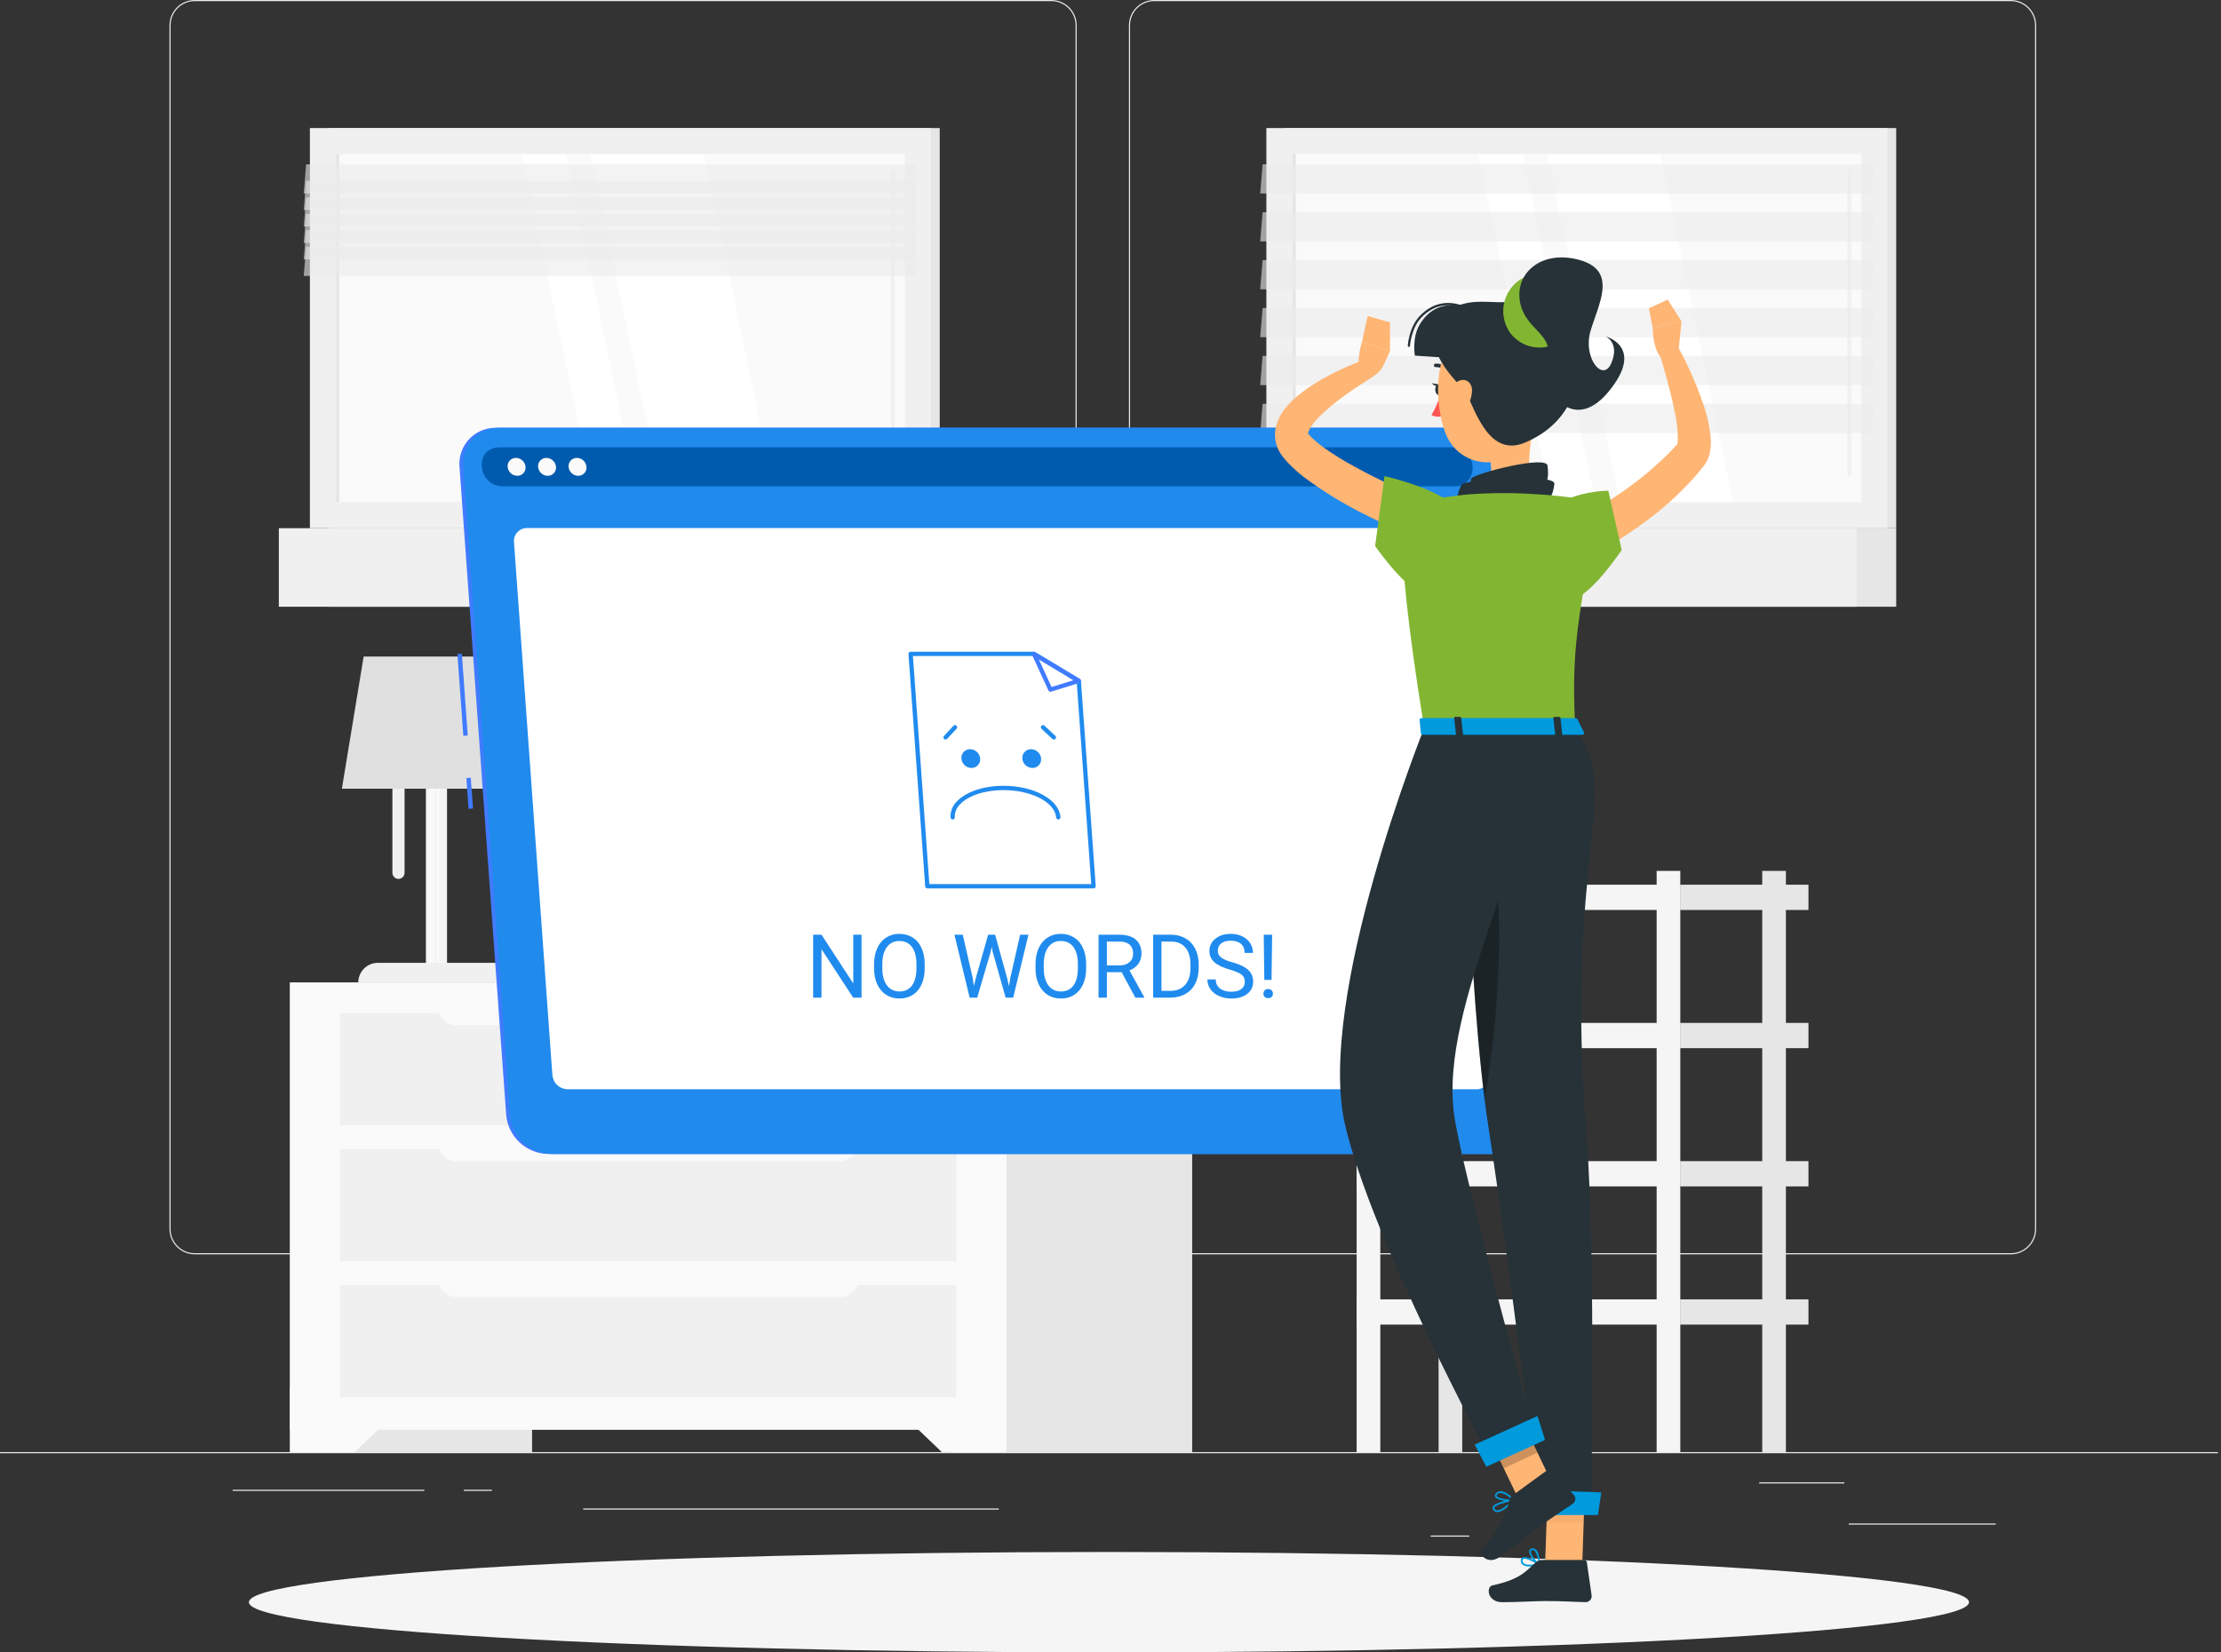 <svg width="301" height="224" viewBox="0 0 301 224" fill="none" xmlns="http://www.w3.org/2000/svg">
<rect x="0" y="0" width="301" height="224" fill="#333333" stroke="none"/>
<g clip-path="url(#clip0)">
<path d="M300.583 196.849H0V197H300.583V196.849Z" fill="#EBEBEB"/>
<path d="M270.466 206.526H250.554V206.676H270.466V206.526Z" fill="#EBEBEB"/>
<path d="M199.118 208.157H193.892V208.308H199.118V208.157Z" fill="#EBEBEB"/>
<path d="M249.952 200.943H238.414V201.094H249.952V200.943Z" fill="#EBEBEB"/>
<path d="M57.503 201.953H31.537V202.104H57.503V201.953Z" fill="#EBEBEB"/>
<path d="M66.663 201.953H62.855V202.104H66.663V201.953Z" fill="#EBEBEB"/>
<path d="M135.351 204.492H79.036V204.642H135.351V204.492Z" fill="#EBEBEB"/>
<path d="M142.485 170.038H26.4C25.49 170.037 24.618 169.675 23.975 169.032C23.332 168.389 22.97 167.517 22.969 166.607V3.431C22.97 2.521 23.332 1.649 23.975 1.006C24.618 0.363 25.491 0.001 26.4 0H142.485C143.394 0.001 144.266 0.363 144.91 1.006C145.553 1.649 145.915 2.522 145.916 3.431V166.607C145.915 167.517 145.553 168.389 144.91 169.032C144.266 169.675 143.394 170.037 142.485 170.038V170.038ZM26.4 0.15C25.53 0.151 24.696 0.497 24.081 1.112C23.466 1.727 23.12 2.561 23.119 3.431V166.607C23.12 167.477 23.466 168.311 24.081 168.926C24.696 169.541 25.53 169.887 26.4 169.888H142.485C143.355 169.887 144.188 169.541 144.803 168.926C145.418 168.311 145.764 167.477 145.765 166.607V3.431C145.764 2.561 145.418 1.728 144.803 1.112C144.188 0.497 143.355 0.151 142.485 0.15H26.4Z" fill="#EBEBEB"/>
<path d="M272.515 170.038H156.431C155.521 170.037 154.649 169.675 154.006 169.032C153.362 168.389 153.001 167.517 153 166.607V3.431C153.001 2.522 153.363 1.649 154.006 1.006C154.649 0.363 155.521 0.001 156.431 0H272.515C273.425 0.001 274.297 0.363 274.94 1.006C275.584 1.649 275.945 2.521 275.947 3.431V166.607C275.946 167.517 275.584 168.389 274.94 169.032C274.297 169.675 273.425 170.037 272.515 170.038ZM156.431 0.15C155.561 0.151 154.727 0.497 154.112 1.112C153.497 1.728 153.151 2.561 153.15 3.431V166.607C153.151 167.477 153.497 168.311 154.112 168.926C154.727 169.541 155.561 169.887 156.431 169.888H272.515C273.385 169.887 274.219 169.541 274.834 168.926C275.449 168.311 275.795 167.477 275.796 166.607V3.431C275.795 2.561 275.449 1.727 274.834 1.112C274.219 0.497 273.385 0.151 272.515 0.15H156.431Z" fill="#EBEBEB"/>
<path d="M174.152 71.603L256.982 71.603V17.361L174.152 17.361V71.603Z" fill="#E6E6E6"/>
<path d="M171.625 71.603L255.801 71.603V17.361L171.625 17.361V71.603Z" fill="#F0F0F0"/>
<path d="M174.152 82.248L256.982 82.248V71.603L174.152 71.603V82.248Z" fill="#E6E6E6"/>
<path d="M167.415 82.248L251.59 82.248V71.603L167.415 71.603V82.248Z" fill="#F0F0F0"/>
<path d="M252.263 68.064V20.899L175.163 20.899V68.064H252.263Z" fill="#FAFAFA"/>
<path d="M234.877 68.065L225.03 20.899H209.664L219.511 68.065H234.877Z" fill="white"/>
<path d="M250.624 64.543C250.691 64.543 250.756 64.516 250.803 64.469C250.851 64.421 250.877 64.357 250.877 64.29V23.201C250.877 23.134 250.851 23.07 250.803 23.023C250.756 22.975 250.691 22.949 250.624 22.949C250.557 22.949 250.493 22.975 250.446 23.023C250.398 23.07 250.372 23.134 250.372 23.201V64.29C250.372 64.357 250.398 64.421 250.446 64.469C250.493 64.516 250.557 64.543 250.624 64.543V64.543Z" fill="#F0F0F0"/>
<path d="M216.21 68.065L206.363 20.899H200.371L210.219 68.065H216.21Z" fill="white"/>
<path d="M175.613 68.064V20.899H175.163V68.064H175.613Z" fill="#E6E6E6"/>
<path opacity="0.6" d="M170.789 26.234H253.618L253.943 22.274H171.114L170.789 26.234Z" fill="#EBEBEB"/>
<path opacity="0.6" d="M170.789 32.728H253.618L253.943 28.769H171.114L170.789 32.728Z" fill="#EBEBEB"/>
<path opacity="0.6" d="M170.789 39.222H253.618L253.943 35.263H171.114L170.789 39.222Z" fill="#EBEBEB"/>
<path opacity="0.6" d="M170.789 45.716H253.618L253.943 41.756H171.114L170.789 45.716Z" fill="#EBEBEB"/>
<path opacity="0.6" d="M170.789 52.209H253.618L253.943 48.25H171.114L170.789 52.209Z" fill="#EBEBEB"/>
<path opacity="0.6" d="M170.789 58.703H253.618L253.943 54.744H171.114L170.789 58.703Z" fill="#EBEBEB"/>
<path d="M245.088 157.403H227.721V160.827H245.088V157.403Z" fill="#E6E6E6"/>
<path d="M194.963 196.849H198.169V118.058H194.963V196.849Z" fill="#E6E6E6"/>
<path d="M183.858 160.827H227.721V157.403H183.858V160.827Z" fill="#F5F5F5"/>
<path d="M245.088 176.139H227.721V179.563H245.088V176.139Z" fill="#E6E6E6"/>
<path d="M183.858 179.563H227.721V176.139H183.858V179.563Z" fill="#F5F5F5"/>
<path d="M245.088 119.93H227.721V123.354H245.088V119.93Z" fill="#E6E6E6"/>
<path d="M183.858 123.354H227.721V119.93H183.858V123.354Z" fill="#F5F5F5"/>
<path d="M245.088 138.666H227.721V142.09H245.088V138.666Z" fill="#E6E6E6"/>
<path d="M183.858 142.09H227.721V138.666H183.858V142.09Z" fill="#F5F5F5"/>
<path d="M238.826 196.849H242.032V118.058H238.826V196.849Z" fill="#E6E6E6"/>
<path d="M224.515 196.849H227.721V118.058H224.515V196.849Z" fill="#F5F5F5"/>
<path d="M183.858 196.849H187.064V118.058H183.858V196.849Z" fill="#F5F5F5"/>
<path d="M39.3 196.85H72.111L72.111 133.191H39.3L39.3 196.85Z" fill="#E6E6E6"/>
<path d="M48.062 196.85H39.301V188.062H57.248L48.062 196.85Z" fill="#FAFAFA"/>
<path d="M128.76 196.85H161.57V133.191H128.76V196.85Z" fill="#E6E6E6"/>
<path d="M39.3 193.825H136.406V133.191H39.3L39.3 193.825Z" fill="#FAFAFA"/>
<path d="M127.645 196.85H136.407V188.062H118.459L127.645 196.85Z" fill="#FAFAFA"/>
<path d="M46.097 170.959H129.61V155.785H46.097V170.959Z" fill="#F0F0F0"/>
<path d="M46.097 189.376H129.61V174.202H46.097V189.376Z" fill="#F0F0F0"/>
<path d="M113.736 157.408H61.971C61.609 157.408 61.252 157.336 60.918 157.198C60.584 157.06 60.281 156.857 60.025 156.602C59.77 156.346 59.567 156.043 59.429 155.709C59.291 155.375 59.219 155.018 59.219 154.656V154.471H116.487V154.656C116.487 155.018 116.416 155.375 116.278 155.709C116.14 156.043 115.937 156.346 115.681 156.602C115.426 156.857 115.123 157.06 114.789 157.198C114.455 157.336 114.097 157.408 113.736 157.408Z" fill="#FAFAFA"/>
<path d="M46.097 152.542H129.61V137.368H46.097V152.542Z" fill="#F0F0F0"/>
<path d="M113.736 138.991H61.971C61.609 138.991 61.252 138.919 60.918 138.781C60.584 138.643 60.281 138.44 60.025 138.185C59.77 137.929 59.567 137.626 59.429 137.292C59.291 136.958 59.219 136.601 59.219 136.239V136.054H116.487V136.239C116.487 136.601 116.416 136.958 116.278 137.292C116.14 137.626 115.937 137.929 115.681 138.185C115.426 138.44 115.123 138.643 114.789 138.781C114.455 138.919 114.097 138.991 113.736 138.991Z" fill="#FAFAFA"/>
<path d="M113.736 175.825H61.971C61.241 175.825 60.541 175.535 60.025 175.019C59.509 174.503 59.219 173.803 59.219 173.074V172.888H116.487V173.074C116.487 173.803 116.197 174.503 115.682 175.019C115.166 175.535 114.466 175.825 113.736 175.825V175.825Z" fill="#FAFAFA"/>
<path d="M44.527 71.603L127.357 71.603V17.361L44.527 17.361V71.603Z" fill="#E6E6E6"/>
<path d="M42 71.603L126.176 71.603V17.361L42 17.361V71.603Z" fill="#F0F0F0"/>
<path d="M44.527 82.248L127.357 82.248V71.603L44.527 71.603V82.248Z" fill="#E6E6E6"/>
<path d="M37.79 82.248L121.965 82.248V71.603L37.79 71.603V82.248Z" fill="#F0F0F0"/>
<path d="M122.637 68.064V20.899L45.538 20.899V68.064H122.637Z" fill="#FAFAFA"/>
<path d="M105.252 68.065L95.405 20.899H80.038L89.886 68.065H105.252Z" fill="white"/>
<path d="M120.999 64.543C121.033 64.543 121.065 64.536 121.096 64.524C121.127 64.511 121.155 64.492 121.178 64.469C121.202 64.445 121.22 64.418 121.233 64.387C121.246 64.356 121.252 64.323 121.252 64.29V23.201C121.252 23.134 121.225 23.07 121.178 23.023C121.131 22.975 121.066 22.949 120.999 22.949C120.932 22.949 120.868 22.975 120.821 23.023C120.773 23.07 120.747 23.134 120.747 23.201V64.29C120.747 64.357 120.773 64.421 120.821 64.469C120.868 64.516 120.932 64.543 120.999 64.543V64.543Z" fill="#F0F0F0"/>
<path d="M86.585 68.065L76.737 20.899H70.746L80.594 68.065H86.585Z" fill="white"/>
<path d="M45.987 68.064V20.899H45.538V68.064H45.987Z" fill="#E6E6E6"/>
<path opacity="0.6" d="M41.163 26.234H123.992L124.318 22.274H41.489L41.163 26.234Z" fill="#EBEBEB"/>
<path opacity="0.6" d="M41.163 28.468H123.992L124.318 24.508H41.489L41.163 28.468Z" fill="#EBEBEB"/>
<path opacity="0.6" d="M41.163 30.702H123.992L124.318 26.742H41.489L41.163 30.702Z" fill="#EBEBEB"/>
<path opacity="0.6" d="M41.163 32.935H123.992L124.318 28.976H41.489L41.163 32.935Z" fill="#EBEBEB"/>
<path opacity="0.6" d="M41.163 35.168H123.992L124.318 31.209H41.489L41.163 35.168Z" fill="#EBEBEB"/>
<path opacity="0.6" d="M41.163 37.402H123.992L124.318 33.443H41.489L41.163 37.402Z" fill="#EBEBEB"/>
<path d="M57.72 131.246H60.584L60.584 99.329H57.72L57.72 131.246Z" fill="#F5F5F5"/>
<path d="M58.089 131.224H58.898L58.898 99.306H58.089L58.089 131.224Z" fill="#FAFAFA"/>
<path d="M59.236 131.224H59.553L59.553 99.306H59.236L59.236 131.224Z" fill="#FAFAFA"/>
<path d="M69.751 133.191H48.552V133.191C48.552 132.483 48.833 131.803 49.334 131.302C49.835 130.802 50.514 130.52 51.223 130.52H67.081C67.789 130.52 68.468 130.802 68.969 131.302C69.47 131.803 69.751 132.483 69.751 133.191V133.191Z" fill="#F0F0F0"/>
<path d="M54.006 119.143C54.224 119.142 54.433 119.055 54.587 118.901C54.742 118.746 54.829 118.537 54.829 118.319V97.393C54.829 97.174 54.742 96.965 54.587 96.811C54.433 96.656 54.224 96.57 54.006 96.569V96.569C53.788 96.57 53.578 96.657 53.424 96.811C53.27 96.965 53.183 97.174 53.182 97.393V118.319C53.183 118.537 53.27 118.746 53.424 118.901C53.578 119.055 53.788 119.142 54.006 119.143V119.143Z" fill="#F0F0F0"/>
<path d="M46.334 106.915H71.969L69.021 89.001H49.283L46.334 106.915Z" fill="#E0E0E0"/>
<path d="M150.292 224C214.666 224 266.852 220.952 266.852 217.193C266.852 213.433 214.666 210.385 150.292 210.385C85.918 210.385 33.732 213.433 33.732 217.193C33.732 220.952 85.918 224 150.292 224Z" fill="#F5F5F5"/>
<path d="M62.592 88.616L61.992 88.659L62.791 99.746L63.39 99.703L62.592 88.616Z" fill="#407BFF"/>
<path d="M63.802 105.427L63.203 105.471L63.503 109.641L64.103 109.598L63.802 105.427Z" fill="#407BFF"/>
<path d="M203.02 156.429H74.276C72.843 156.403 71.47 155.849 70.422 154.871C69.374 153.893 68.725 152.562 68.6 151.134L62.274 63.286C62.215 62.608 62.299 61.926 62.52 61.282C62.741 60.639 63.094 60.049 63.557 59.55C64.02 59.051 64.582 58.655 65.207 58.386C65.832 58.118 66.507 57.984 67.187 57.992H195.932C197.365 58.017 198.738 58.572 199.786 59.55C200.834 60.527 201.483 61.858 201.607 63.286L207.933 151.134C207.992 151.812 207.908 152.495 207.687 153.138C207.466 153.782 207.113 154.372 206.65 154.87C206.187 155.369 205.625 155.765 205 156.034C204.375 156.302 203.7 156.437 203.02 156.429V156.429Z" fill="#407BFF"/>
<path d="M203.514 156.429H74.77C73.337 156.403 71.964 155.849 70.916 154.871C69.868 153.893 69.219 152.562 69.094 151.134L62.768 63.286C62.709 62.608 62.793 61.926 63.014 61.282C63.235 60.639 63.589 60.049 64.051 59.55C64.514 59.051 65.076 58.655 65.701 58.386C66.327 58.118 67.001 57.984 67.681 57.992H196.426C197.859 58.017 199.232 58.572 200.28 59.55C201.328 60.527 201.977 61.858 202.102 63.286L208.427 151.134C208.486 151.812 208.402 152.495 208.181 153.138C207.96 153.782 207.607 154.372 207.144 154.87C206.681 155.369 206.119 155.765 205.494 156.034C204.869 156.302 204.195 156.437 203.514 156.429V156.429Z" fill="#407BFF"/>
<path opacity="0.5" d="M203.514 156.429H74.77C73.337 156.403 71.964 155.849 70.916 154.871C69.868 153.893 69.219 152.562 69.094 151.134L62.768 63.286C62.709 62.608 62.793 61.926 63.014 61.282C63.235 60.639 63.589 60.049 64.051 59.55C64.514 59.051 65.076 58.655 65.701 58.386C66.327 58.118 67.001 57.984 67.681 57.992H196.426C197.859 58.017 199.232 58.572 200.28 59.55C201.328 60.527 201.977 61.858 202.102 63.286L208.427 151.134C208.486 151.812 208.402 152.495 208.181 153.138C207.96 153.782 207.607 154.372 207.144 154.87C206.681 155.369 206.119 155.765 205.494 156.034C204.869 156.302 204.195 156.437 203.514 156.429V156.429Z" fill="#009ADD"/>
<path d="M196.616 60.639H67.872C67.726 60.639 67.582 60.645 67.441 60.656C64.15 60.927 64.822 65.933 68.143 65.933H197.107C200.429 65.933 200.38 60.927 197.05 60.656C196.907 60.645 196.762 60.639 196.616 60.639Z" fill="#005BAE"/>
<path d="M71.225 63.286C71.239 63.441 71.22 63.598 71.17 63.746C71.119 63.894 71.038 64.029 70.932 64.144C70.826 64.258 70.697 64.349 70.553 64.41C70.41 64.472 70.255 64.502 70.099 64.5C69.77 64.495 69.454 64.368 69.214 64.144C68.974 63.919 68.825 63.614 68.797 63.286C68.784 63.13 68.802 62.974 68.853 62.826C68.903 62.678 68.984 62.543 69.091 62.428C69.197 62.314 69.326 62.223 69.469 62.162C69.613 62.1 69.768 62.07 69.924 62.072C70.253 62.077 70.568 62.204 70.808 62.428C71.049 62.653 71.197 62.958 71.225 63.286V63.286Z" fill="#FAFAFA"/>
<path d="M75.354 63.286C75.368 63.441 75.349 63.598 75.298 63.746C75.248 63.894 75.167 64.029 75.061 64.144C74.954 64.258 74.825 64.349 74.682 64.41C74.538 64.472 74.383 64.502 74.227 64.5C73.899 64.495 73.583 64.368 73.343 64.144C73.102 63.919 72.954 63.614 72.926 63.286C72.912 63.13 72.931 62.974 72.982 62.826C73.032 62.678 73.113 62.543 73.219 62.428C73.326 62.314 73.454 62.223 73.598 62.162C73.742 62.1 73.897 62.07 74.053 62.072C74.381 62.077 74.697 62.204 74.937 62.428C75.177 62.653 75.326 62.958 75.354 63.286V63.286Z" fill="#FAFAFA"/>
<path d="M79.482 63.286C79.496 63.441 79.478 63.598 79.427 63.746C79.377 63.894 79.296 64.029 79.189 64.144C79.083 64.258 78.954 64.349 78.811 64.41C78.667 64.472 78.512 64.502 78.356 64.5C78.027 64.495 77.712 64.368 77.472 64.144C77.231 63.919 77.083 63.614 77.055 63.286C77.041 63.13 77.06 62.974 77.11 62.826C77.161 62.678 77.242 62.543 77.348 62.428C77.454 62.314 77.583 62.223 77.727 62.162C77.87 62.1 78.025 62.07 78.181 62.072C78.51 62.077 78.825 62.204 79.066 62.428C79.306 62.653 79.455 62.958 79.482 63.286V63.286Z" fill="#FAFAFA"/>
<path d="M200.101 147.661H76.92C76.4 147.653 75.902 147.453 75.521 147.098C75.141 146.743 74.906 146.26 74.862 145.742L69.66 73.498C69.638 73.252 69.668 73.004 69.748 72.77C69.828 72.537 69.956 72.323 70.124 72.142C70.292 71.961 70.496 71.817 70.723 71.72C70.95 71.623 71.195 71.575 71.441 71.578H194.622C195.142 71.586 195.641 71.787 196.021 72.141C196.401 72.496 196.636 72.98 196.68 73.498L201.882 145.742C201.904 145.987 201.874 146.235 201.794 146.469C201.715 146.702 201.587 146.917 201.419 147.098C201.251 147.279 201.047 147.422 200.82 147.519C200.593 147.616 200.348 147.665 200.101 147.661V147.661Z" fill="white"/>
<path d="M148.206 120.141L146.2 92.295L140.124 88.638H123.409L125.678 120.141H148.206Z" fill="white"/>
<path d="M148.206 120.432H125.678C125.604 120.432 125.533 120.404 125.48 120.354C125.426 120.304 125.393 120.235 125.387 120.161L123.119 88.659C123.116 88.619 123.121 88.579 123.135 88.541C123.148 88.503 123.169 88.469 123.196 88.439C123.224 88.41 123.257 88.387 123.293 88.371C123.33 88.355 123.369 88.347 123.41 88.346H140.124C140.177 88.347 140.229 88.361 140.275 88.388L146.351 92.045C146.391 92.069 146.424 92.103 146.449 92.142C146.473 92.182 146.488 92.227 146.491 92.274L148.496 120.119C148.499 120.159 148.494 120.199 148.48 120.237C148.467 120.275 148.446 120.31 148.419 120.339C148.392 120.368 148.359 120.392 148.322 120.408C148.285 120.424 148.246 120.432 148.206 120.432V120.432ZM125.949 119.849H147.893L145.921 92.467L140.044 88.929H123.723L125.949 119.849Z" fill="#208BEE"/>
<path d="M142.355 93.774C142.299 93.774 142.245 93.758 142.198 93.728C142.151 93.698 142.114 93.655 142.09 93.605L139.86 88.76C139.834 88.703 139.826 88.639 139.839 88.579C139.852 88.517 139.884 88.462 139.93 88.421C139.976 88.379 140.035 88.353 140.097 88.348C140.159 88.342 140.221 88.356 140.275 88.388L146.351 92.046C146.399 92.075 146.437 92.117 146.462 92.167C146.487 92.218 146.496 92.274 146.489 92.33C146.483 92.386 146.46 92.439 146.424 92.482C146.388 92.525 146.34 92.557 146.286 92.573L142.441 93.761C142.413 93.77 142.384 93.774 142.355 93.774V93.774ZM140.784 89.375L142.513 93.129L145.492 92.209L140.784 89.375Z" fill="#407BFF"/>
<path d="M132.839 102.831C132.854 102.994 132.834 103.159 132.781 103.314C132.728 103.468 132.643 103.61 132.532 103.73C132.421 103.85 132.285 103.946 132.135 104.01C131.984 104.074 131.822 104.106 131.658 104.104C131.314 104.099 130.983 103.966 130.731 103.731C130.479 103.495 130.323 103.175 130.294 102.831C130.279 102.668 130.299 102.504 130.352 102.349C130.405 102.194 130.49 102.052 130.601 101.932C130.713 101.812 130.848 101.717 130.998 101.653C131.149 101.588 131.311 101.556 131.475 101.559C131.82 101.564 132.15 101.697 132.402 101.932C132.655 102.167 132.81 102.488 132.839 102.831V102.831Z" fill="#208BEE"/>
<path d="M141.097 102.831C141.111 102.994 141.092 103.159 141.039 103.314C140.986 103.468 140.901 103.61 140.789 103.73C140.678 103.85 140.543 103.946 140.392 104.01C140.242 104.074 140.079 104.106 139.916 104.104C139.571 104.099 139.24 103.966 138.988 103.731C138.736 103.495 138.58 103.175 138.551 102.831C138.537 102.668 138.556 102.504 138.609 102.349C138.662 102.194 138.747 102.052 138.859 101.932C138.97 101.812 139.105 101.717 139.256 101.652C139.406 101.588 139.569 101.556 139.732 101.559C140.077 101.564 140.408 101.697 140.66 101.932C140.912 102.167 141.068 102.488 141.097 102.831Z" fill="#208BEE"/>
<path d="M143.426 111.085C143.353 111.085 143.282 111.057 143.228 111.007C143.174 110.957 143.141 110.888 143.136 110.815C142.988 108.768 139.779 107.104 135.982 107.104C133.466 107.104 131.207 107.852 130.087 109.056C129.857 109.277 129.678 109.545 129.56 109.841C129.441 110.137 129.388 110.454 129.402 110.773C129.407 110.85 129.381 110.926 129.331 110.984C129.28 111.042 129.209 111.078 129.132 111.084C129.055 111.089 128.979 111.064 128.921 111.014C128.862 110.963 128.826 110.892 128.82 110.815C128.801 110.417 128.867 110.019 129.011 109.648C129.156 109.276 129.377 108.939 129.66 108.659C130.887 107.34 133.31 106.521 135.982 106.521C140.148 106.521 143.545 108.389 143.717 110.773C143.723 110.85 143.697 110.926 143.647 110.984C143.596 111.043 143.524 111.079 143.447 111.084L143.426 111.085Z" fill="#208BEE"/>
<path d="M128.149 100.253C128.092 100.253 128.037 100.236 127.989 100.205C127.942 100.174 127.905 100.13 127.882 100.078C127.859 100.026 127.852 99.969 127.862 99.913C127.871 99.857 127.897 99.805 127.935 99.763L129.212 98.388C129.238 98.36 129.269 98.337 129.304 98.321C129.339 98.305 129.377 98.296 129.415 98.294C129.453 98.293 129.491 98.299 129.527 98.312C129.563 98.326 129.596 98.346 129.624 98.372C129.652 98.398 129.675 98.429 129.691 98.464C129.707 98.499 129.716 98.537 129.717 98.575C129.719 98.613 129.713 98.651 129.699 98.687C129.686 98.723 129.665 98.756 129.639 98.784L128.363 100.16C128.335 100.189 128.302 100.213 128.266 100.229C128.229 100.245 128.189 100.253 128.149 100.253V100.253Z" fill="#208BEE"/>
<path d="M142.828 100.253C142.754 100.253 142.683 100.225 142.629 100.175L141.154 98.799C141.098 98.746 141.065 98.673 141.062 98.596C141.059 98.519 141.087 98.444 141.14 98.387C141.193 98.331 141.266 98.298 141.343 98.295C141.42 98.292 141.495 98.32 141.552 98.373L143.027 99.749C143.069 99.789 143.099 99.84 143.112 99.897C143.125 99.954 143.12 100.014 143.099 100.068C143.077 100.123 143.04 100.17 142.992 100.202C142.943 100.235 142.886 100.253 142.828 100.253V100.253Z" fill="#208BEE"/>
<path d="M212.625 71.014C213.163 70.745 213.803 70.397 214.396 70.072C214.998 69.74 215.598 69.395 216.189 69.035C217.367 68.311 218.554 67.594 219.681 66.798C221.937 65.254 224.052 63.513 226.001 61.596C226.252 61.366 226.465 61.111 226.697 60.869L227.04 60.501L227.212 60.317L227.298 60.225C227.321 60.2 227.316 60.206 227.304 60.22L227.285 60.249C227.2 60.409 227.271 60.361 227.304 60.206C227.354 59.991 227.383 59.771 227.389 59.55C227.378 58.272 227.231 56.999 226.95 55.752C226.415 53.055 225.605 50.282 224.804 47.565L227.14 46.541C228.61 49.148 229.84 51.885 230.815 54.715C231.359 56.247 231.706 57.842 231.848 59.461C231.883 59.964 231.866 60.47 231.798 60.97C231.71 61.676 231.458 62.352 231.063 62.944L230.963 63.083L230.885 63.184L230.793 63.296L230.607 63.522L230.236 63.972C229.986 64.269 229.748 64.582 229.481 64.86C227.426 67.134 225.133 69.18 222.64 70.963C221.416 71.858 220.164 72.709 218.863 73.482C218.216 73.874 217.559 74.252 216.893 74.615C216.218 74.991 215.576 75.317 214.809 75.677L212.625 71.014Z" fill="#FFB573"/>
<path d="M207.279 212.348C207.727 212.336 208.173 212.276 208.608 212.167C208.631 212.162 208.651 212.15 208.667 212.133C208.683 212.116 208.694 212.095 208.698 212.072C208.702 212.049 208.699 212.025 208.69 212.004C208.681 211.983 208.666 211.964 208.646 211.952C208.474 211.838 206.945 210.851 206.359 211.116C206.293 211.146 206.236 211.193 206.195 211.252C206.153 211.311 206.128 211.38 206.121 211.452C206.097 211.565 206.103 211.683 206.137 211.794C206.172 211.905 206.235 212.005 206.319 212.085C206.598 212.284 206.938 212.377 207.279 212.348V212.348ZM208.271 211.997C207.394 212.172 206.735 212.142 206.48 211.909C206.425 211.855 206.384 211.787 206.363 211.713C206.342 211.639 206.34 211.56 206.358 211.485C206.358 211.453 206.368 211.422 206.385 211.395C206.403 211.368 206.428 211.347 206.457 211.334C206.766 211.194 207.647 211.62 208.271 211.997V211.997Z" fill="#009ADD"/>
<path d="M208.581 212.171C208.596 212.171 208.612 212.167 208.626 212.161C208.641 212.155 208.654 212.147 208.665 212.136C208.676 212.125 208.685 212.111 208.691 212.097C208.697 212.082 208.7 212.067 208.7 212.051C208.7 211.99 208.693 210.54 208.146 210.055C208.079 209.993 207.999 209.947 207.911 209.919C207.824 209.891 207.732 209.884 207.641 209.896C207.546 209.897 207.455 209.931 207.382 209.991C207.309 210.052 207.259 210.136 207.24 210.229C207.126 210.796 208.041 211.883 208.522 212.155C208.54 212.165 208.56 212.17 208.581 212.171V212.171ZM207.724 210.129C207.822 210.129 207.916 210.167 207.988 210.234C208.304 210.701 208.467 211.255 208.454 211.82C207.975 211.437 207.404 210.621 207.474 210.275C207.485 210.219 207.517 210.151 207.67 210.133C207.688 210.13 207.706 210.129 207.724 210.129V210.129Z" fill="#009ADD"/>
<path d="M208.138 55.977C207.552 58.965 206.318 65.017 208.408 67.011C208.408 67.011 207.591 70.042 202.039 70.042C195.934 70.042 199.122 67.011 199.122 67.011C202.454 66.216 202.368 63.743 201.787 61.422L208.138 55.977Z" fill="#FFB573"/>
<path d="M197.955 68.216C196.996 68.345 197.812 65.863 198.201 65.606C199.101 65.011 210.736 64.169 210.66 65.581C210.613 66.189 210.327 67.375 209.818 67.778C209.309 68.181 206.32 66.963 197.955 68.216Z" fill="#263238"/>
<path d="M199.85 67.38C199.089 67.637 199.161 65.136 199.421 64.834C200.02 64.138 209.438 61.718 209.718 63.088C209.826 63.679 209.878 64.859 209.555 65.318C209.231 65.776 206.464 65.018 199.85 67.38Z" fill="#263238"/>
<path d="M196.347 50.591C196.31 50.594 196.272 50.587 196.237 50.572C196.203 50.556 196.172 50.533 196.148 50.504C195.965 50.267 195.729 50.077 195.458 49.948C195.188 49.82 194.891 49.758 194.591 49.766C194.56 49.769 194.529 49.767 194.499 49.758C194.469 49.749 194.441 49.734 194.416 49.715C194.392 49.695 194.371 49.671 194.356 49.643C194.341 49.616 194.332 49.586 194.329 49.555C194.325 49.523 194.328 49.492 194.337 49.462C194.346 49.432 194.36 49.404 194.38 49.379C194.399 49.355 194.424 49.335 194.451 49.32C194.479 49.305 194.509 49.295 194.54 49.292C194.918 49.274 195.296 49.347 195.64 49.506C195.984 49.664 196.285 49.903 196.518 50.202C196.546 50.236 196.563 50.277 196.569 50.321C196.575 50.364 196.569 50.409 196.552 50.449C196.534 50.489 196.506 50.524 196.47 50.549C196.433 50.574 196.391 50.589 196.347 50.591Z" fill="#263238"/>
<path d="M195.182 53.533C194.913 54.49 194.514 55.406 193.995 56.255C194.216 56.382 194.461 56.459 194.715 56.481C194.968 56.503 195.223 56.47 195.463 56.383L195.182 53.533Z" fill="#FF5652"/>
<path d="M195.476 52.803C195.515 53.207 195.333 53.556 195.069 53.582C194.805 53.608 194.559 53.301 194.519 52.897C194.479 52.493 194.661 52.144 194.925 52.118C195.19 52.092 195.436 52.399 195.476 52.803Z" fill="#263238"/>
<path d="M195.044 52.129L194.046 51.945C194.046 51.945 194.619 52.654 195.044 52.129Z" fill="#263238"/>
<path d="M214.436 212.051H209.401L209.796 200.39H214.831L214.436 212.051Z" fill="#FFB573"/>
<path d="M209.002 211.468H214.659C214.757 211.466 214.852 211.5 214.926 211.564C215 211.627 215.048 211.716 215.061 211.812L215.706 216.288C215.718 216.401 215.706 216.516 215.671 216.624C215.636 216.732 215.579 216.832 215.502 216.916C215.426 217.001 215.333 217.068 215.229 217.114C215.125 217.16 215.012 217.184 214.899 217.184C212.926 217.15 211.976 217.034 209.488 217.034C207.957 217.034 205.721 217.193 203.608 217.193C201.54 217.193 201.381 215.103 202.262 214.914C206.208 214.065 206.831 212.894 208.161 211.778C208.396 211.579 208.694 211.47 209.002 211.468V211.468Z" fill="#263238"/>
<g opacity="0.2">
<path opacity="0.2" d="M214.832 200.393H209.795L209.594 206.404H214.632L214.832 200.393Z" fill="black"/>
</g>
<path d="M194.401 73.998C191.32 72.797 188.3 71.442 185.354 69.938C182.31 68.453 179.411 66.687 176.695 64.664C175.967 64.097 175.28 63.48 174.638 62.818C174.47 62.638 174.302 62.471 174.138 62.264C173.949 62.047 173.773 61.82 173.609 61.584C173.168 60.937 172.892 60.192 172.805 59.414C172.737 58.676 172.838 57.931 173.1 57.238C173.31 56.679 173.594 56.152 173.946 55.67C174.529 54.878 175.214 54.167 175.983 53.554C177.346 52.47 178.817 51.53 180.374 50.749C181.119 50.353 181.879 49.996 182.649 49.668C183.421 49.334 184.176 49.025 184.997 48.742L186.064 51.058C183.442 52.711 180.725 54.528 178.729 56.565C178.28 57.017 177.885 57.519 177.552 58.062C177.266 58.535 177.269 58.889 177.318 58.861C177.343 58.861 177.333 58.851 177.403 58.92L177.642 59.177C177.732 59.285 177.859 59.395 177.973 59.505C178.483 59.976 179.026 60.411 179.595 60.809C180.837 61.679 182.128 62.476 183.463 63.195C184.818 63.948 186.212 64.668 187.632 65.351C190.465 66.708 193.402 68.014 196.284 69.206L194.401 73.998Z" fill="#FFB573"/>
<path d="M187.546 49.417L188.378 47.611L184.594 46.296C184.594 46.296 183.415 49.845 184.82 51.482C185.409 51.388 185.966 51.151 186.441 50.791C186.916 50.43 187.296 49.958 187.546 49.417V49.417Z" fill="#FFB573"/>
<path d="M188.378 43.707L185.353 42.835L184.593 46.297L188.378 47.611V43.707Z" fill="#FFB573"/>
<path d="M227.451 47.786L227.892 43.566L223.992 44.482C223.992 44.482 223.935 48.438 225.998 49.069L227.451 47.786Z" fill="#FFB573"/>
<path d="M226.014 40.611L223.472 41.798L223.992 44.482L227.892 43.566L226.014 40.611Z" fill="#FFB573"/>
<path d="M208.93 50.078C209.113 55.073 209.298 57.183 207.041 59.977C203.647 64.181 197.472 63.314 195.8 58.475C194.295 54.12 194.248 46.684 198.913 44.231C199.939 43.685 201.088 43.41 202.25 43.433C203.412 43.456 204.549 43.775 205.552 44.361C206.556 44.947 207.393 45.78 207.984 46.781C208.576 47.782 208.901 48.917 208.93 50.078V50.078Z" fill="#FFB573"/>
<path d="M206.754 59.968C211.657 57.849 214.881 53.382 213.52 46.397C212.218 39.715 207.706 39.054 205.843 40.441C203.979 41.827 199.334 39.761 196.546 42.107C191.716 46.171 196.283 50.553 198.661 53.15C200.082 56.07 201.943 62.047 206.754 59.968Z" fill="#263238"/>
<path d="M204.718 45.198C205.317 45.965 206.127 46.54 207.048 46.852C207.97 47.165 208.963 47.2 209.904 46.954C210.846 46.709 211.695 46.193 212.346 45.47C212.998 44.747 213.423 43.85 213.571 42.888C213.718 41.926 213.58 40.942 213.175 40.058C212.769 39.173 212.114 38.427 211.289 37.911C210.464 37.395 209.506 37.131 208.534 37.153C207.561 37.175 206.616 37.481 205.815 38.035C204.721 38.84 203.99 40.046 203.785 41.389C203.579 42.732 203.915 44.102 204.718 45.198V45.198Z" fill="#82B632"/>
<path d="M205.991 40.909C205.284 36.882 209.094 33.777 214.189 35.278C219.283 36.778 216.589 41.295 215.544 44.902C214.499 48.509 217.241 51.944 218.387 49.197C219.533 46.45 217.607 45.602 217.607 45.602C217.607 45.602 223.016 47.005 217.991 53.103C212.965 59.202 208.415 52.468 209.646 48.494C210.64 45.282 206.66 44.715 205.991 40.909Z" fill="#263238"/>
<path d="M200.899 42.431C198.573 41.217 194.634 40.236 192.393 44.008C191.333 45.791 191.744 48.209 191.744 48.209L198.59 48.665L200.899 42.431Z" fill="#263238"/>
<path d="M190.938 47.026L190.928 47.026C190.888 47.023 190.851 47.005 190.825 46.975C190.799 46.946 190.785 46.907 190.788 46.867C190.794 46.764 190.959 44.346 192.419 42.829C195.947 39.163 200.084 42.204 201.268 43.223C201.283 43.236 201.295 43.252 201.304 43.269C201.313 43.287 201.319 43.306 201.321 43.326C201.322 43.346 201.32 43.366 201.314 43.385C201.307 43.404 201.298 43.421 201.285 43.436C201.272 43.451 201.256 43.464 201.238 43.472C201.22 43.481 201.201 43.487 201.181 43.488C201.161 43.489 201.141 43.487 201.123 43.48C201.104 43.474 201.086 43.464 201.071 43.451C199.938 42.475 195.981 39.562 192.636 43.037C191.254 44.474 191.089 46.861 191.088 46.885C191.085 46.923 191.068 46.959 191.041 46.985C191.013 47.012 190.976 47.026 190.938 47.026V47.026Z" fill="#263238"/>
<path d="M199.499 52.951C199.469 53.897 199.118 54.803 198.504 55.522C197.673 56.494 196.721 56.016 196.502 54.938C196.305 53.969 196.501 52.295 197.551 51.708C198.585 51.13 199.507 51.839 199.499 52.951Z" fill="#FFB573"/>
<path d="M198.417 98.693C198.417 98.693 198.738 133.647 201.77 153.126C204.219 168.858 208.752 205.24 208.752 205.24H215.619C215.619 205.24 216.289 170.117 215.046 154.557C211.901 115.182 220.019 107.82 213.468 98.693H198.417Z" fill="#263238"/>
<path opacity="0.3" d="M202.026 114.551C204.437 125.101 202.513 141.717 201.197 149.034C199.802 137.924 199.099 123.526 198.75 112.976C199.994 110.956 201.173 110.823 202.026 114.551Z" fill="black"/>
<path d="M207.812 205.376H216.558L217.018 202.308L207.762 201.995L207.812 205.376Z" fill="#009ADD"/>
<path d="M210.308 69.188C211.131 67.552 215.553 66.523 217.971 66.527L219.78 74.561C219.78 74.561 214.964 81.709 212.961 80.951C210.595 80.057 208.546 72.693 210.308 69.188Z" fill="#82B632"/>
<path d="M205.21 203.411C205.222 203.392 205.228 203.369 205.227 203.347C205.227 203.324 205.22 203.302 205.207 203.283C205.195 203.264 205.177 203.249 205.157 203.24C205.136 203.231 205.113 203.227 205.09 203.231C204.838 203.269 202.612 203.622 202.312 204.258C202.283 204.317 202.27 204.383 202.274 204.448C202.278 204.514 202.299 204.578 202.335 204.633C202.386 204.728 202.46 204.809 202.55 204.869C202.64 204.928 202.743 204.965 202.851 204.976C203.58 205.051 204.633 204.039 205.196 203.43C205.201 203.424 205.206 203.418 205.21 203.411V203.411ZM202.54 204.335C202.746 203.998 203.897 203.687 204.775 203.526C203.982 204.332 203.284 204.781 202.875 204.739C202.805 204.731 202.737 204.707 202.678 204.667C202.62 204.627 202.572 204.573 202.539 204.511C202.524 204.489 202.515 204.463 202.512 204.437C202.51 204.41 202.515 204.383 202.527 204.359C202.531 204.351 202.536 204.343 202.54 204.335V204.335Z" fill="#009ADD"/>
<path d="M205.21 203.411C205.215 203.403 205.218 203.395 205.221 203.387C205.228 203.367 205.229 203.346 205.225 203.326C205.221 203.306 205.212 203.287 205.199 203.271C205.161 203.227 204.27 202.2 203.448 202.146C203.329 202.136 203.21 202.15 203.097 202.189C202.984 202.227 202.88 202.288 202.792 202.368C202.545 202.59 202.567 202.782 202.628 202.904C202.889 203.42 204.488 203.599 205.133 203.466C205.149 203.462 205.164 203.456 205.177 203.446C205.19 203.437 205.202 203.425 205.21 203.411V203.411ZM202.857 202.654C202.883 202.614 202.915 202.577 202.951 202.546C203.016 202.487 203.092 202.442 203.175 202.414C203.257 202.386 203.345 202.376 203.432 202.384C203.989 202.521 204.49 202.828 204.865 203.263C204.152 203.323 202.998 203.106 202.841 202.797C202.83 202.774 202.825 202.748 202.828 202.723C202.831 202.698 202.841 202.674 202.857 202.654V202.654Z" fill="#009ADD"/>
<path d="M210.458 201.278L205.853 203.324L203.8 199.053L201.119 193.459L200.804 192.809L205.404 190.76L205.76 191.492L208.36 196.909L210.458 201.278Z" fill="#FFB573"/>
<path opacity="0.2" d="M208.36 196.909L203.8 199.053L201.119 193.459L205.76 191.492L208.36 196.909Z" fill="black"/>
<path d="M193.016 98.693C193.016 98.693 178.304 135.265 182.291 152.487C185.896 168.051 201.832 197.527 201.832 197.527L207.994 194.434C207.994 194.434 198.141 158.852 197.073 151.122C194.993 136.082 208.36 114.851 208.36 98.693L193.016 98.693Z" fill="#263238"/>
<path d="M205.031 202.684L209.605 199.355C209.683 199.296 209.78 199.268 209.877 199.275C209.974 199.283 210.065 199.326 210.132 199.396L213.288 202.636C213.364 202.72 213.422 202.82 213.457 202.928C213.492 203.036 213.505 203.15 213.493 203.263C213.481 203.377 213.445 203.486 213.388 203.584C213.331 203.683 213.254 203.768 213.162 203.835C211.547 204.968 210.711 205.434 208.699 206.898C207.461 207.798 204.995 209.79 203.286 211.034C201.615 212.25 200.257 210.654 200.857 209.983C203.548 206.975 204.115 205.114 204.533 203.429C204.606 203.13 204.783 202.866 205.031 202.684V202.684Z" fill="#263238"/>
<path d="M201.436 198.831L209.389 195.193L208.368 191.951L199.851 195.837L201.436 198.831Z" fill="#009ADD"/>
<path d="M196.92 68.778C196.26 67.07 190.514 65.197 187.631 64.543L186.364 74.022C186.364 74.022 191.072 80.788 193.139 80.228C195.58 79.568 198.335 72.437 196.92 68.778Z" fill="#82B632"/>
<path d="M190.61 68.301C190.61 68.301 188.211 69.146 193.016 98.693H213.468C213.124 90.37 213.115 85.237 217.093 68.155C214.23 67.564 211.327 67.181 208.409 67.011C205.317 66.79 202.213 66.79 199.122 67.011C195.133 67.375 190.61 68.301 190.61 68.301Z" fill="#82B632"/>
<path d="M213.774 97.493L214.696 99.324C214.768 99.466 214.599 99.61 214.363 99.61H192.915C192.731 99.61 192.578 99.52 192.567 99.404L192.382 97.574C192.369 97.447 192.529 97.339 192.731 97.339H213.441C213.505 97.334 213.569 97.345 213.628 97.372C213.686 97.399 213.736 97.441 213.774 97.493V97.493Z" fill="#009ADD"/>
<path d="M210.992 99.809H211.547C211.658 99.809 211.742 99.752 211.734 99.682L211.474 97.304C211.466 97.234 211.37 97.177 211.259 97.177H210.705C210.594 97.177 210.51 97.234 210.518 97.304L210.778 99.682C210.785 99.752 210.882 99.809 210.992 99.809Z" fill="#263238"/>
<path d="M197.548 99.809H198.103C198.213 99.809 198.297 99.752 198.29 99.682L198.03 97.304C198.022 97.234 197.925 97.177 197.815 97.177H197.26C197.15 97.177 197.066 97.234 197.073 97.304L197.333 99.682C197.341 99.752 197.438 99.809 197.548 99.809Z" fill="#263238"/>
<path d="M116.759 135.241H115.628L111.333 128.667V135.241H110.202V126.71H111.333L115.64 133.313V126.71H116.759V135.241ZM125.319 131.251C125.319 132.087 125.179 132.817 124.897 133.442C124.616 134.063 124.218 134.538 123.702 134.866C123.187 135.194 122.585 135.358 121.897 135.358C121.226 135.358 120.63 135.194 120.11 134.866C119.591 134.534 119.187 134.063 118.897 133.454C118.612 132.841 118.466 132.132 118.458 131.327V130.712C118.458 129.891 118.601 129.167 118.886 128.538C119.171 127.909 119.573 127.429 120.093 127.097C120.616 126.761 121.214 126.593 121.886 126.593C122.569 126.593 123.171 126.759 123.69 127.091C124.214 127.419 124.616 127.897 124.897 128.526C125.179 129.151 125.319 129.88 125.319 130.712V131.251ZM124.2 130.7C124.2 129.688 123.997 128.913 123.591 128.374C123.185 127.831 122.616 127.559 121.886 127.559C121.175 127.559 120.614 127.831 120.204 128.374C119.798 128.913 119.589 129.663 119.577 130.624V131.251C119.577 132.231 119.782 133.003 120.192 133.565C120.606 134.124 121.175 134.403 121.897 134.403C122.624 134.403 123.187 134.14 123.585 133.612C123.983 133.081 124.188 132.321 124.2 131.333V130.7ZM131.823 132.552L131.987 133.677L132.228 132.663L133.915 126.71H134.864L136.511 132.663L136.745 133.694L136.927 132.546L138.251 126.71H139.382L137.313 135.241H136.288L134.53 129.024L134.396 128.374L134.261 129.024L132.438 135.241H131.413L129.351 126.71H130.476L131.823 132.552ZM147.198 131.251C147.198 132.087 147.058 132.817 146.776 133.442C146.495 134.063 146.097 134.538 145.581 134.866C145.065 135.194 144.464 135.358 143.776 135.358C143.104 135.358 142.509 135.194 141.989 134.866C141.47 134.534 141.065 134.063 140.776 133.454C140.491 132.841 140.345 132.132 140.337 131.327V130.712C140.337 129.891 140.479 129.167 140.765 128.538C141.05 127.909 141.452 127.429 141.972 127.097C142.495 126.761 143.093 126.593 143.765 126.593C144.448 126.593 145.05 126.759 145.569 127.091C146.093 127.419 146.495 127.897 146.776 128.526C147.058 129.151 147.198 129.88 147.198 130.712V131.251ZM146.079 130.7C146.079 129.688 145.876 128.913 145.47 128.374C145.063 127.831 144.495 127.559 143.765 127.559C143.054 127.559 142.493 127.831 142.083 128.374C141.677 128.913 141.468 129.663 141.456 130.624V131.251C141.456 132.231 141.661 133.003 142.071 133.565C142.485 134.124 143.054 134.403 143.776 134.403C144.503 134.403 145.065 134.14 145.464 133.612C145.862 133.081 146.067 132.321 146.079 131.333V130.7ZM152.015 131.79H150.011V135.241H148.88V126.71H151.704C152.665 126.71 153.403 126.929 153.919 127.366C154.438 127.804 154.698 128.44 154.698 129.276C154.698 129.807 154.554 130.27 154.265 130.665C153.979 131.059 153.581 131.354 153.069 131.55L155.073 135.171V135.241H153.866L152.015 131.79ZM150.011 130.87H151.739C152.298 130.87 152.741 130.725 153.069 130.436C153.401 130.147 153.567 129.761 153.567 129.276C153.567 128.749 153.409 128.345 153.093 128.063C152.78 127.782 152.327 127.64 151.733 127.636H150.011V130.87ZM156.28 135.241V126.71H158.688C159.431 126.71 160.087 126.874 160.657 127.202C161.228 127.53 161.667 127.997 161.976 128.602C162.288 129.208 162.446 129.903 162.45 130.688V131.233C162.45 132.038 162.294 132.743 161.981 133.349C161.673 133.954 161.229 134.419 160.651 134.743C160.077 135.067 159.407 135.233 158.642 135.241H156.28ZM157.405 127.636V134.321H158.589C159.456 134.321 160.13 134.052 160.61 133.513C161.095 132.974 161.337 132.206 161.337 131.21V130.712C161.337 129.743 161.108 128.991 160.651 128.456C160.198 127.917 159.554 127.643 158.718 127.636H157.405ZM166.669 131.438C165.704 131.161 165.001 130.821 164.56 130.419C164.122 130.013 163.903 129.513 163.903 128.919C163.903 128.247 164.171 127.692 164.706 127.255C165.245 126.813 165.944 126.593 166.804 126.593C167.39 126.593 167.911 126.706 168.368 126.932C168.829 127.159 169.185 127.472 169.435 127.87C169.688 128.268 169.815 128.704 169.815 129.177H168.685C168.685 128.661 168.521 128.257 168.192 127.964C167.864 127.667 167.401 127.518 166.804 127.518C166.249 127.518 165.815 127.641 165.503 127.888C165.194 128.13 165.04 128.468 165.04 128.901C165.04 129.249 165.187 129.544 165.479 129.786C165.776 130.024 166.278 130.243 166.985 130.442C167.696 130.641 168.251 130.862 168.649 131.104C169.052 131.343 169.349 131.622 169.54 131.942C169.735 132.263 169.833 132.64 169.833 133.073C169.833 133.765 169.563 134.319 169.024 134.737C168.485 135.151 167.765 135.358 166.862 135.358C166.276 135.358 165.729 135.247 165.222 135.024C164.714 134.798 164.321 134.489 164.044 134.099C163.771 133.708 163.634 133.265 163.634 132.768H164.765C164.765 133.284 164.954 133.692 165.333 133.993C165.716 134.29 166.226 134.438 166.862 134.438C167.456 134.438 167.911 134.317 168.228 134.075C168.544 133.833 168.702 133.503 168.702 133.085C168.702 132.667 168.556 132.345 168.263 132.118C167.97 131.888 167.438 131.661 166.669 131.438ZM172.323 132.833H171.345L171.269 126.71H172.405L172.323 132.833ZM171.228 134.696C171.228 134.52 171.28 134.374 171.386 134.257C171.495 134.136 171.655 134.075 171.866 134.075C172.077 134.075 172.237 134.136 172.347 134.257C172.456 134.374 172.511 134.52 172.511 134.696C172.511 134.872 172.456 135.018 172.347 135.136C172.237 135.249 172.077 135.306 171.866 135.306C171.655 135.306 171.495 135.249 171.386 135.136C171.28 135.018 171.228 134.872 171.228 134.696Z" fill="#208BEE"/>
</g>
<defs>
<clipPath id="clip0">
<rect width="300.583" height="224" fill="white"/>
</clipPath>
</defs>
</svg>

